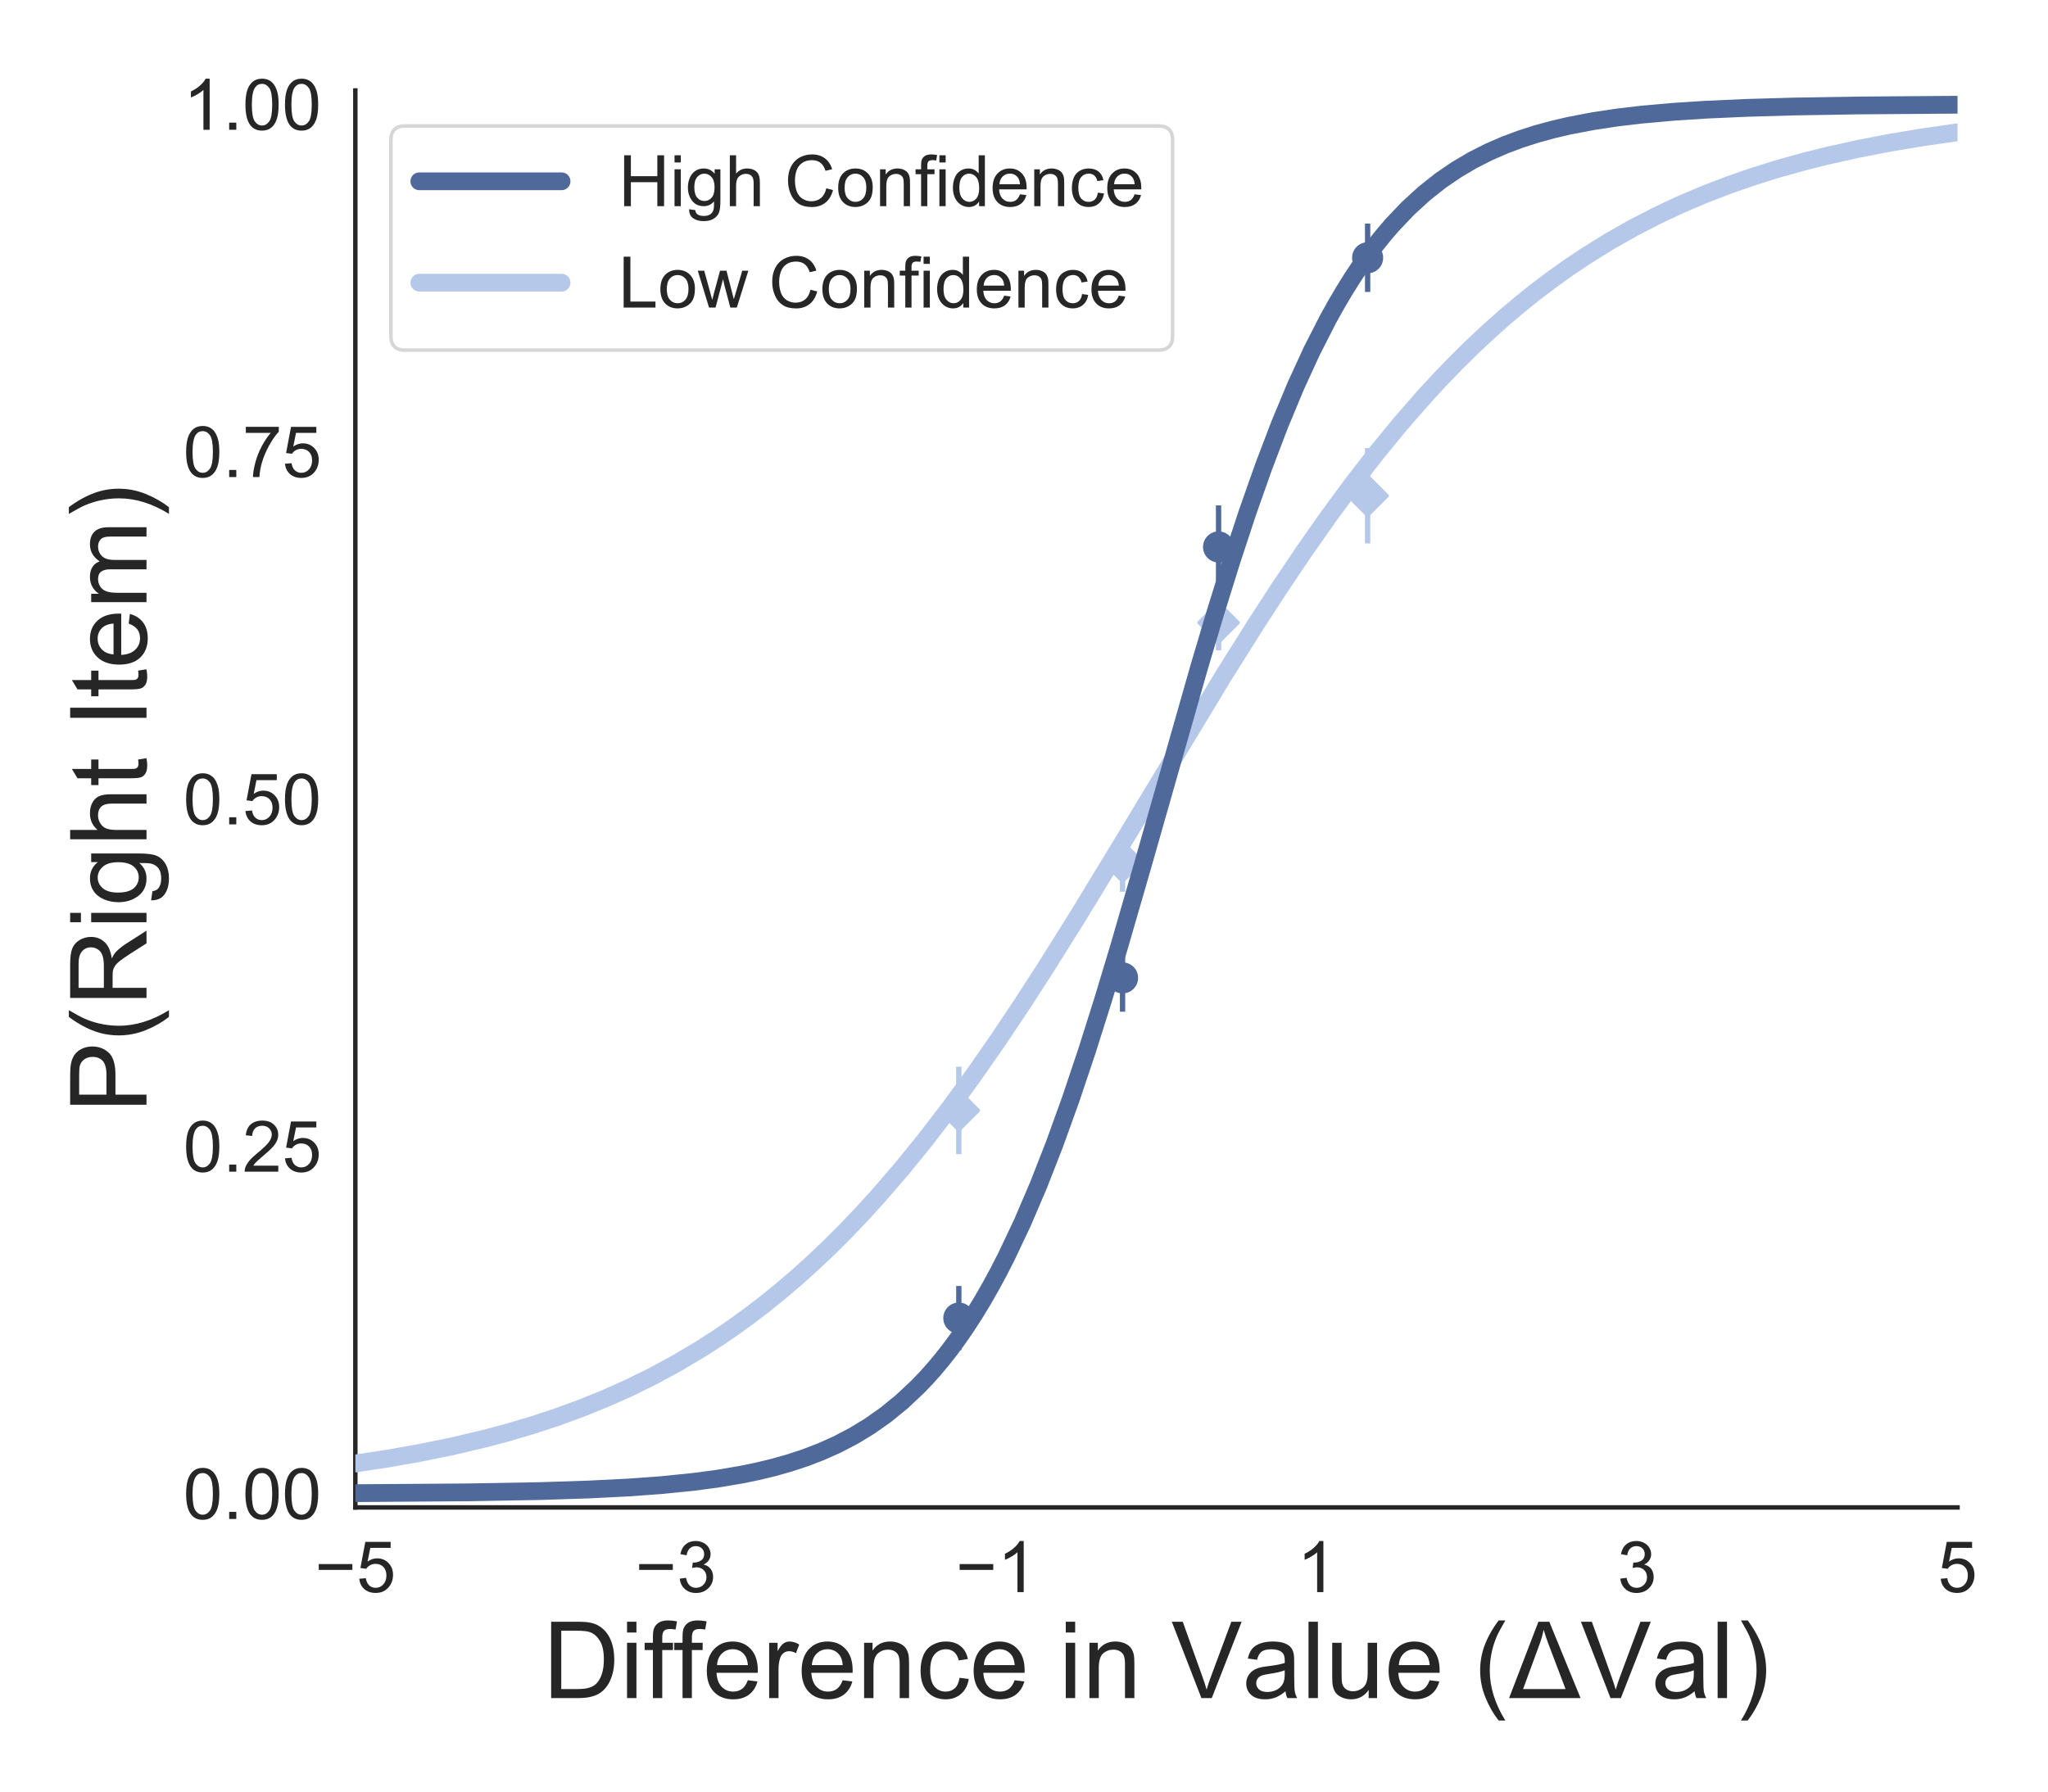 <?xml version="1.0" encoding="utf-8" standalone="no"?>
<!DOCTYPE svg PUBLIC "-//W3C//DTD SVG 1.1//EN"
  "http://www.w3.org/Graphics/SVG/1.1/DTD/svg11.dtd">
<!-- Created with matplotlib (http://matplotlib.org/) -->
<svg height="504pt" version="1.1" viewBox="0 0 576 504" width="576pt" xmlns="http://www.w3.org/2000/svg" xmlns:xlink="http://www.w3.org/1999/xlink">
 <defs>
  <style type="text/css">
*{stroke-linecap:butt;stroke-linejoin:round;}
  </style>
 </defs>
 <g id="figure_1">
  <g id="patch_1">
   <path d="M 0 504 
L 576 504 
L 576 0 
L 0 0 
z
" style="fill:#ffffff;"/>
  </g>
  <g id="axes_1">
   <g id="patch_2">
    <path d="M 99.94 424.06 
L 550.56 424.06 
L 550.56 25.44 
L 99.94 25.44 
z
" style="fill:#ffffff;"/>
   </g>
   <g id="matplotlib.axis_1">
    <g id="xtick_1">
     <g id="text_1">
      <!-- −5 -->
      <defs>
       <path d="M 52.828 31.203 
L 5.562 31.203 
L 5.562 39.406 
L 52.828 39.406 
z
" id="ArialMT-2212"/>
       <path d="M 4.156 18.75 
L 13.375 19.531 
Q 14.406 12.797 18.141 9.391 
Q 21.875 6 27.156 6 
Q 33.5 6 37.891 10.781 
Q 42.281 15.578 42.281 23.484 
Q 42.281 31 38.062 35.344 
Q 33.844 39.703 27 39.703 
Q 22.75 39.703 19.328 37.766 
Q 15.922 35.844 13.969 32.766 
L 5.719 33.844 
L 12.641 70.609 
L 48.25 70.609 
L 48.25 62.203 
L 19.672 62.203 
L 15.828 42.969 
Q 22.266 47.469 29.344 47.469 
Q 38.719 47.469 45.156 40.969 
Q 51.609 34.469 51.609 24.266 
Q 51.609 14.547 45.953 7.469 
Q 39.062 -1.219 27.156 -1.219 
Q 17.391 -1.219 11.203 4.25 
Q 5.031 9.719 4.156 18.75 
z
" id="ArialMT-35"/>
      </defs>
      <g style="fill:#262626;" transform="translate(88.538 447.876)scale(0.2 -0.2)">
       <use xlink:href="#ArialMT-2212"/>
       <use x="58.398" xlink:href="#ArialMT-35"/>
      </g>
     </g>
    </g>
    <g id="xtick_2">
     <g id="text_2">
      <!-- −3 -->
      <defs>
       <path d="M 4.203 18.891 
L 12.984 20.062 
Q 14.5 12.594 18.141 9.297 
Q 21.781 6 27 6 
Q 33.203 6 37.469 10.297 
Q 41.75 14.594 41.75 20.953 
Q 41.75 27 37.797 30.922 
Q 33.844 34.859 27.734 34.859 
Q 25.25 34.859 21.531 33.891 
L 22.516 41.609 
Q 23.391 41.5 23.922 41.5 
Q 29.547 41.5 34.031 44.422 
Q 38.531 47.359 38.531 53.469 
Q 38.531 58.297 35.25 61.469 
Q 31.984 64.656 26.812 64.656 
Q 21.688 64.656 18.266 61.422 
Q 14.844 58.203 13.875 51.766 
L 5.078 53.328 
Q 6.688 62.156 12.391 67.016 
Q 18.109 71.875 26.609 71.875 
Q 32.469 71.875 37.391 69.359 
Q 42.328 66.844 44.938 62.5 
Q 47.562 58.156 47.562 53.266 
Q 47.562 48.641 45.062 44.828 
Q 42.578 41.016 37.703 38.766 
Q 44.047 37.312 47.562 32.688 
Q 51.078 28.078 51.078 21.141 
Q 51.078 11.766 44.234 5.25 
Q 37.406 -1.266 26.953 -1.266 
Q 17.531 -1.266 11.297 4.344 
Q 5.078 9.969 4.203 18.891 
z
" id="ArialMT-33"/>
      </defs>
      <g style="fill:#262626;" transform="translate(178.662 447.876)scale(0.2 -0.2)">
       <use xlink:href="#ArialMT-2212"/>
       <use x="58.398" xlink:href="#ArialMT-33"/>
      </g>
     </g>
    </g>
    <g id="xtick_3">
     <g id="text_3">
      <!-- −1 -->
      <defs>
       <path d="M 37.25 0 
L 28.469 0 
L 28.469 56 
Q 25.297 52.984 20.141 49.953 
Q 14.984 46.922 10.891 45.406 
L 10.891 53.906 
Q 18.266 57.375 23.781 62.297 
Q 29.297 67.234 31.594 71.875 
L 37.25 71.875 
z
" id="ArialMT-31"/>
      </defs>
      <g style="fill:#262626;" transform="translate(268.786 447.876)scale(0.2 -0.2)">
       <use xlink:href="#ArialMT-2212"/>
       <use x="58.398" xlink:href="#ArialMT-31"/>
      </g>
     </g>
    </g>
    <g id="xtick_4">
     <g id="text_4">
      <!-- 1 -->
      <g style="fill:#262626;" transform="translate(364.751 447.876)scale(0.2 -0.2)">
       <use xlink:href="#ArialMT-31"/>
      </g>
     </g>
    </g>
    <g id="xtick_5">
     <g id="text_5">
      <!-- 3 -->
      <g style="fill:#262626;" transform="translate(454.875 447.876)scale(0.2 -0.2)">
       <use xlink:href="#ArialMT-33"/>
      </g>
     </g>
    </g>
    <g id="xtick_6">
     <g id="text_6">
      <!-- 5 -->
      <g style="fill:#262626;" transform="translate(544.999 447.876)scale(0.2 -0.2)">
       <use xlink:href="#ArialMT-35"/>
      </g>
     </g>
    </g>
    <g id="text_7">
     <!-- Difference in Value (ΔVal) -->
     <defs>
      <path d="M 7.719 0 
L 7.719 71.578 
L 32.375 71.578 
Q 40.719 71.578 45.125 70.562 
Q 51.266 69.141 55.609 65.438 
Q 61.281 60.641 64.078 53.188 
Q 66.891 45.75 66.891 36.188 
Q 66.891 28.031 64.984 21.734 
Q 63.094 15.438 60.109 11.297 
Q 57.125 7.172 53.578 4.797 
Q 50.047 2.438 45.047 1.219 
Q 40.047 0 33.547 0 
z
M 17.188 8.453 
L 32.469 8.453 
Q 39.547 8.453 43.578 9.766 
Q 47.609 11.078 50 13.484 
Q 53.375 16.844 55.25 22.531 
Q 57.125 28.219 57.125 36.328 
Q 57.125 47.562 53.438 53.594 
Q 49.75 59.625 44.484 61.672 
Q 40.672 63.141 32.234 63.141 
L 17.188 63.141 
z
" id="ArialMT-44"/>
      <path d="M 6.641 61.469 
L 6.641 71.578 
L 15.438 71.578 
L 15.438 61.469 
z
M 6.641 0 
L 6.641 51.859 
L 15.438 51.859 
L 15.438 0 
z
" id="ArialMT-69"/>
      <path d="M 8.688 0 
L 8.688 45.016 
L 0.922 45.016 
L 0.922 51.859 
L 8.688 51.859 
L 8.688 57.375 
Q 8.688 62.594 9.625 65.141 
Q 10.891 68.562 14.078 70.672 
Q 17.281 72.797 23.047 72.797 
Q 26.766 72.797 31.25 71.922 
L 29.938 64.266 
Q 27.203 64.75 24.75 64.75 
Q 20.75 64.75 19.094 63.031 
Q 17.438 61.328 17.438 56.641 
L 17.438 51.859 
L 27.547 51.859 
L 27.547 45.016 
L 17.438 45.016 
L 17.438 0 
z
" id="ArialMT-66"/>
      <path d="M 42.094 16.703 
L 51.172 15.578 
Q 49.031 7.625 43.219 3.219 
Q 37.406 -1.172 28.375 -1.172 
Q 17 -1.172 10.328 5.828 
Q 3.656 12.844 3.656 25.484 
Q 3.656 38.578 10.391 45.797 
Q 17.141 53.031 27.875 53.031 
Q 38.281 53.031 44.875 45.953 
Q 51.469 38.875 51.469 26.031 
Q 51.469 25.25 51.422 23.688 
L 12.75 23.688 
Q 13.234 15.141 17.578 10.594 
Q 21.922 6.062 28.422 6.062 
Q 33.25 6.062 36.672 8.594 
Q 40.094 11.141 42.094 16.703 
z
M 13.234 30.906 
L 42.188 30.906 
Q 41.609 37.453 38.875 40.719 
Q 34.672 45.797 27.984 45.797 
Q 21.922 45.797 17.797 41.75 
Q 13.672 37.703 13.234 30.906 
z
" id="ArialMT-65"/>
      <path d="M 6.5 0 
L 6.5 51.859 
L 14.406 51.859 
L 14.406 44 
Q 17.438 49.516 20 51.266 
Q 22.562 53.031 25.641 53.031 
Q 30.078 53.031 34.672 50.203 
L 31.641 42.047 
Q 28.422 43.953 25.203 43.953 
Q 22.312 43.953 20.016 42.219 
Q 17.719 40.484 16.75 37.406 
Q 15.281 32.719 15.281 27.156 
L 15.281 0 
z
" id="ArialMT-72"/>
      <path d="M 6.594 0 
L 6.594 51.859 
L 14.5 51.859 
L 14.5 44.484 
Q 20.219 53.031 31 53.031 
Q 35.688 53.031 39.625 51.344 
Q 43.562 49.656 45.516 46.922 
Q 47.469 44.188 48.25 40.438 
Q 48.734 37.984 48.734 31.891 
L 48.734 0 
L 39.938 0 
L 39.938 31.547 
Q 39.938 36.922 38.906 39.578 
Q 37.891 42.234 35.281 43.812 
Q 32.672 45.406 29.156 45.406 
Q 23.531 45.406 19.453 41.844 
Q 15.375 38.281 15.375 28.328 
L 15.375 0 
z
" id="ArialMT-6e"/>
      <path d="M 40.438 19 
L 49.078 17.875 
Q 47.656 8.938 41.812 3.875 
Q 35.984 -1.172 27.484 -1.172 
Q 16.844 -1.172 10.375 5.781 
Q 3.906 12.75 3.906 25.734 
Q 3.906 34.125 6.688 40.422 
Q 9.469 46.734 15.156 49.875 
Q 20.844 53.031 27.547 53.031 
Q 35.984 53.031 41.359 48.75 
Q 46.734 44.484 48.25 36.625 
L 39.703 35.297 
Q 38.484 40.531 35.375 43.156 
Q 32.281 45.797 27.875 45.797 
Q 21.234 45.797 17.078 41.031 
Q 12.938 36.281 12.938 25.984 
Q 12.938 15.531 16.938 10.797 
Q 20.953 6.062 27.391 6.062 
Q 32.562 6.062 36.031 9.234 
Q 39.5 12.406 40.438 19 
z
" id="ArialMT-63"/>
      <path id="ArialMT-20"/>
      <path d="M 28.172 0 
L 0.438 71.578 
L 10.688 71.578 
L 29.297 19.578 
Q 31.547 13.328 33.062 7.859 
Q 34.719 13.719 36.922 19.578 
L 56.25 71.578 
L 65.922 71.578 
L 37.891 0 
z
" id="ArialMT-56"/>
      <path d="M 40.438 6.391 
Q 35.547 2.25 31.031 0.531 
Q 26.516 -1.172 21.344 -1.172 
Q 12.797 -1.172 8.203 3 
Q 3.609 7.172 3.609 13.672 
Q 3.609 17.484 5.344 20.625 
Q 7.078 23.781 9.891 25.688 
Q 12.703 27.594 16.219 28.562 
Q 18.797 29.25 24.031 29.891 
Q 34.672 31.156 39.703 32.906 
Q 39.75 34.719 39.75 35.203 
Q 39.75 40.578 37.25 42.781 
Q 33.891 45.75 27.25 45.75 
Q 21.047 45.75 18.094 43.578 
Q 15.141 41.406 13.719 35.891 
L 5.125 37.062 
Q 6.297 42.578 8.984 45.969 
Q 11.672 49.359 16.75 51.188 
Q 21.828 53.031 28.516 53.031 
Q 35.156 53.031 39.297 51.469 
Q 43.453 49.906 45.406 47.531 
Q 47.359 45.172 48.141 41.547 
Q 48.578 39.312 48.578 33.453 
L 48.578 21.734 
Q 48.578 9.469 49.141 6.219 
Q 49.703 2.984 51.375 0 
L 42.188 0 
Q 40.828 2.734 40.438 6.391 
z
M 39.703 26.031 
Q 34.906 24.078 25.344 22.703 
Q 19.922 21.922 17.672 20.938 
Q 15.438 19.969 14.203 18.094 
Q 12.984 16.219 12.984 13.922 
Q 12.984 10.406 15.641 8.062 
Q 18.312 5.719 23.438 5.719 
Q 28.516 5.719 32.469 7.938 
Q 36.422 10.156 38.281 14.016 
Q 39.703 17 39.703 22.797 
z
" id="ArialMT-61"/>
      <path d="M 6.391 0 
L 6.391 71.578 
L 15.188 71.578 
L 15.188 0 
z
" id="ArialMT-6c"/>
      <path d="M 40.578 0 
L 40.578 7.625 
Q 34.516 -1.172 24.125 -1.172 
Q 19.531 -1.172 15.547 0.578 
Q 11.578 2.344 9.641 5 
Q 7.719 7.672 6.938 11.531 
Q 6.391 14.109 6.391 19.734 
L 6.391 51.859 
L 15.188 51.859 
L 15.188 23.094 
Q 15.188 16.219 15.719 13.812 
Q 16.547 10.359 19.234 8.375 
Q 21.922 6.391 25.875 6.391 
Q 29.828 6.391 33.297 8.422 
Q 36.766 10.453 38.203 13.938 
Q 39.656 17.438 39.656 24.078 
L 39.656 51.859 
L 48.438 51.859 
L 48.438 0 
z
" id="ArialMT-75"/>
      <path d="M 23.391 -21.047 
Q 16.109 -11.859 11.078 0.438 
Q 6.062 12.75 6.062 25.922 
Q 6.062 37.547 9.812 48.188 
Q 14.203 60.547 23.391 72.797 
L 29.688 72.797 
Q 23.781 62.641 21.875 58.297 
Q 18.891 51.562 17.188 44.234 
Q 15.094 35.109 15.094 25.875 
Q 15.094 2.391 29.688 -21.047 
z
" id="ArialMT-28"/>
      <path d="M -0.094 0 
L 27.391 71.578 
L 37.594 71.578 
L 66.891 0 
z
M 13.031 8.453 
L 52.828 8.453 
L 37.359 49.219 
Q 33.891 58.406 32.281 64.062 
Q 30.953 57.422 28.422 50.391 
z
" id="ArialMT-394"/>
      <path d="M 12.359 -21.047 
L 6.062 -21.047 
Q 20.656 2.391 20.656 25.875 
Q 20.656 35.062 18.562 44.094 
Q 16.891 51.422 13.922 58.156 
Q 12.016 62.547 6.062 72.797 
L 12.359 72.797 
Q 21.531 60.547 25.922 48.188 
Q 29.688 37.547 29.688 25.922 
Q 29.688 12.75 24.625 0.438 
Q 19.578 -11.859 12.359 -21.047 
z
" id="ArialMT-29"/>
     </defs>
     <g style="fill:#262626;" transform="translate(152.698 477.69)scale(0.3 -0.3)">
      <use xlink:href="#ArialMT-44"/>
      <use x="72.217" xlink:href="#ArialMT-69"/>
      <use x="94.434" xlink:href="#ArialMT-66"/>
      <use x="122.201" xlink:href="#ArialMT-66"/>
      <use x="149.984" xlink:href="#ArialMT-65"/>
      <use x="205.6" xlink:href="#ArialMT-72"/>
      <use x="238.9" xlink:href="#ArialMT-65"/>
      <use x="294.516" xlink:href="#ArialMT-6e"/>
      <use x="350.131" xlink:href="#ArialMT-63"/>
      <use x="400.131" xlink:href="#ArialMT-65"/>
      <use x="455.746" xlink:href="#ArialMT-20"/>
      <use x="483.529" xlink:href="#ArialMT-69"/>
      <use x="505.746" xlink:href="#ArialMT-6e"/>
      <use x="561.361" xlink:href="#ArialMT-20"/>
      <use x="589.145" xlink:href="#ArialMT-56"/>
      <use x="655.734" xlink:href="#ArialMT-61"/>
      <use x="711.35" xlink:href="#ArialMT-6c"/>
      <use x="733.566" xlink:href="#ArialMT-75"/>
      <use x="789.182" xlink:href="#ArialMT-65"/>
      <use x="844.797" xlink:href="#ArialMT-20"/>
      <use x="872.58" xlink:href="#ArialMT-28"/>
      <use x="905.881" xlink:href="#ArialMT-394"/>
      <use x="972.678" xlink:href="#ArialMT-56"/>
      <use x="1039.268" xlink:href="#ArialMT-61"/>
      <use x="1094.883" xlink:href="#ArialMT-6c"/>
      <use x="1117.1" xlink:href="#ArialMT-29"/>
     </g>
    </g>
   </g>
   <g id="matplotlib.axis_2">
    <g id="ytick_1">
     <g id="text_8">
      <!-- 0.00 -->
      <defs>
       <path d="M 4.156 35.297 
Q 4.156 48 6.766 55.734 
Q 9.375 63.484 14.516 67.672 
Q 19.672 71.875 27.484 71.875 
Q 33.25 71.875 37.594 69.547 
Q 41.938 67.234 44.766 62.859 
Q 47.609 58.5 49.219 52.219 
Q 50.828 45.953 50.828 35.297 
Q 50.828 22.703 48.234 14.969 
Q 45.656 7.234 40.5 3 
Q 35.359 -1.219 27.484 -1.219 
Q 17.141 -1.219 11.234 6.203 
Q 4.156 15.141 4.156 35.297 
z
M 13.188 35.297 
Q 13.188 17.672 17.312 11.828 
Q 21.438 6 27.484 6 
Q 33.547 6 37.672 11.859 
Q 41.797 17.719 41.797 35.297 
Q 41.797 52.984 37.672 58.781 
Q 33.547 64.594 27.391 64.594 
Q 21.344 64.594 17.719 59.469 
Q 13.188 52.938 13.188 35.297 
z
" id="ArialMT-30"/>
       <path d="M 9.078 0 
L 9.078 10.016 
L 19.094 10.016 
L 19.094 0 
z
" id="ArialMT-2e"/>
      </defs>
      <g style="fill:#262626;" transform="translate(51.518 427.31)scale(0.2 -0.2)">
       <use xlink:href="#ArialMT-30"/>
       <use x="55.615" xlink:href="#ArialMT-2e"/>
       <use x="83.398" xlink:href="#ArialMT-30"/>
       <use x="139.014" xlink:href="#ArialMT-30"/>
      </g>
     </g>
    </g>
    <g id="ytick_2">
     <g id="text_9">
      <!-- 0.25 -->
      <defs>
       <path d="M 50.344 8.453 
L 50.344 0 
L 3.031 0 
Q 2.938 3.172 4.047 6.109 
Q 5.859 10.938 9.828 15.625 
Q 13.812 20.312 21.344 26.469 
Q 33.016 36.031 37.109 41.625 
Q 41.219 47.219 41.219 52.203 
Q 41.219 57.422 37.469 61 
Q 33.734 64.594 27.734 64.594 
Q 21.391 64.594 17.578 60.781 
Q 13.766 56.984 13.719 50.25 
L 4.688 51.172 
Q 5.609 61.281 11.656 66.578 
Q 17.719 71.875 27.938 71.875 
Q 38.234 71.875 44.234 66.156 
Q 50.25 60.453 50.25 52 
Q 50.25 47.703 48.484 43.547 
Q 46.734 39.406 42.656 34.812 
Q 38.578 30.219 29.109 22.219 
Q 21.188 15.578 18.938 13.203 
Q 16.703 10.844 15.234 8.453 
z
" id="ArialMT-32"/>
      </defs>
      <g style="fill:#262626;" transform="translate(51.518 329.609)scale(0.2 -0.2)">
       <use xlink:href="#ArialMT-30"/>
       <use x="55.615" xlink:href="#ArialMT-2e"/>
       <use x="83.398" xlink:href="#ArialMT-32"/>
       <use x="139.014" xlink:href="#ArialMT-35"/>
      </g>
     </g>
    </g>
    <g id="ytick_3">
     <g id="text_10">
      <!-- 0.50 -->
      <g style="fill:#262626;" transform="translate(51.518 231.908)scale(0.2 -0.2)">
       <use xlink:href="#ArialMT-30"/>
       <use x="55.615" xlink:href="#ArialMT-2e"/>
       <use x="83.398" xlink:href="#ArialMT-35"/>
       <use x="139.014" xlink:href="#ArialMT-30"/>
      </g>
     </g>
    </g>
    <g id="ytick_4">
     <g id="text_11">
      <!-- 0.75 -->
      <defs>
       <path d="M 4.734 62.203 
L 4.734 70.656 
L 51.078 70.656 
L 51.078 63.812 
Q 44.234 56.547 37.516 44.484 
Q 30.812 32.422 27.156 19.672 
Q 24.516 10.688 23.781 0 
L 14.75 0 
Q 14.891 8.453 18.062 20.406 
Q 21.234 32.375 27.172 43.484 
Q 33.109 54.594 39.797 62.203 
z
" id="ArialMT-37"/>
      </defs>
      <g style="fill:#262626;" transform="translate(51.518 134.207)scale(0.2 -0.2)">
       <use xlink:href="#ArialMT-30"/>
       <use x="55.615" xlink:href="#ArialMT-2e"/>
       <use x="83.398" xlink:href="#ArialMT-37"/>
       <use x="139.014" xlink:href="#ArialMT-35"/>
      </g>
     </g>
    </g>
    <g id="ytick_5">
     <g id="text_12">
      <!-- 1.00 -->
      <g style="fill:#262626;" transform="translate(51.518 36.506)scale(0.2 -0.2)">
       <use xlink:href="#ArialMT-31"/>
       <use x="55.615" xlink:href="#ArialMT-2e"/>
       <use x="83.398" xlink:href="#ArialMT-30"/>
       <use x="139.014" xlink:href="#ArialMT-30"/>
      </g>
     </g>
    </g>
    <g id="text_13">
     <!-- P(Right Item) -->
     <defs>
      <path d="M 7.719 0 
L 7.719 71.578 
L 34.719 71.578 
Q 41.844 71.578 45.609 70.906 
Q 50.875 70.016 54.438 67.547 
Q 58.016 65.094 60.188 60.641 
Q 62.359 56.203 62.359 50.875 
Q 62.359 41.75 56.547 35.422 
Q 50.734 29.109 35.547 29.109 
L 17.188 29.109 
L 17.188 0 
z
M 17.188 37.547 
L 35.688 37.547 
Q 44.875 37.547 48.734 40.969 
Q 52.594 44.391 52.594 50.594 
Q 52.594 55.078 50.312 58.266 
Q 48.047 61.469 44.344 62.5 
Q 41.938 63.141 35.5 63.141 
L 17.188 63.141 
z
" id="ArialMT-50"/>
      <path d="M 7.859 0 
L 7.859 71.578 
L 39.594 71.578 
Q 49.172 71.578 54.141 69.641 
Q 59.125 67.719 62.109 62.828 
Q 65.094 57.953 65.094 52.047 
Q 65.094 44.438 60.156 39.203 
Q 55.219 33.984 44.922 32.562 
Q 48.688 30.766 50.641 29 
Q 54.781 25.203 58.5 19.484 
L 70.953 0 
L 59.031 0 
L 49.562 14.891 
Q 45.406 21.344 42.719 24.75 
Q 40.047 28.172 37.922 29.531 
Q 35.797 30.906 33.594 31.453 
Q 31.984 31.781 28.328 31.781 
L 17.328 31.781 
L 17.328 0 
z
M 17.328 39.984 
L 37.703 39.984 
Q 44.188 39.984 47.844 41.328 
Q 51.516 42.672 53.422 45.625 
Q 55.328 48.578 55.328 52.047 
Q 55.328 57.125 51.641 60.391 
Q 47.953 63.672 39.984 63.672 
L 17.328 63.672 
z
" id="ArialMT-52"/>
      <path d="M 4.984 -4.297 
L 13.531 -5.562 
Q 14.062 -9.516 16.5 -11.328 
Q 19.781 -13.766 25.438 -13.766 
Q 31.547 -13.766 34.859 -11.328 
Q 38.188 -8.891 39.359 -4.5 
Q 40.047 -1.812 39.984 6.781 
Q 34.234 0 25.641 0 
Q 14.938 0 9.078 7.719 
Q 3.219 15.438 3.219 26.219 
Q 3.219 33.641 5.906 39.906 
Q 8.594 46.188 13.688 49.609 
Q 18.797 53.031 25.688 53.031 
Q 34.859 53.031 40.828 45.609 
L 40.828 51.859 
L 48.922 51.859 
L 48.922 7.031 
Q 48.922 -5.078 46.453 -10.125 
Q 44 -15.188 38.641 -18.109 
Q 33.297 -21.047 25.484 -21.047 
Q 16.219 -21.047 10.5 -16.875 
Q 4.781 -12.703 4.984 -4.297 
z
M 12.25 26.859 
Q 12.25 16.656 16.297 11.969 
Q 20.359 7.281 26.469 7.281 
Q 32.516 7.281 36.609 11.938 
Q 40.719 16.609 40.719 26.562 
Q 40.719 36.078 36.5 40.906 
Q 32.281 45.75 26.312 45.75 
Q 20.453 45.75 16.344 40.984 
Q 12.25 36.234 12.25 26.859 
z
" id="ArialMT-67"/>
      <path d="M 6.594 0 
L 6.594 71.578 
L 15.375 71.578 
L 15.375 45.906 
Q 21.531 53.031 30.906 53.031 
Q 36.672 53.031 40.922 50.75 
Q 45.172 48.484 47 44.484 
Q 48.828 40.484 48.828 32.859 
L 48.828 0 
L 40.047 0 
L 40.047 32.859 
Q 40.047 39.453 37.188 42.453 
Q 34.328 45.453 29.109 45.453 
Q 25.203 45.453 21.75 43.422 
Q 18.312 41.406 16.844 37.938 
Q 15.375 34.469 15.375 28.375 
L 15.375 0 
z
" id="ArialMT-68"/>
      <path d="M 25.781 7.859 
L 27.047 0.094 
Q 23.344 -0.688 20.406 -0.688 
Q 15.625 -0.688 12.984 0.828 
Q 10.359 2.344 9.281 4.812 
Q 8.203 7.281 8.203 15.188 
L 8.203 45.016 
L 1.766 45.016 
L 1.766 51.859 
L 8.203 51.859 
L 8.203 64.703 
L 16.938 69.969 
L 16.938 51.859 
L 25.781 51.859 
L 25.781 45.016 
L 16.938 45.016 
L 16.938 14.703 
Q 16.938 10.938 17.406 9.859 
Q 17.875 8.797 18.922 8.156 
Q 19.969 7.516 21.922 7.516 
Q 23.391 7.516 25.781 7.859 
z
" id="ArialMT-74"/>
      <path d="M 9.328 0 
L 9.328 71.578 
L 18.797 71.578 
L 18.797 0 
z
" id="ArialMT-49"/>
      <path d="M 6.594 0 
L 6.594 51.859 
L 14.453 51.859 
L 14.453 44.578 
Q 16.891 48.391 20.938 50.703 
Q 25 53.031 30.172 53.031 
Q 35.938 53.031 39.625 50.641 
Q 43.312 48.25 44.828 43.953 
Q 50.984 53.031 60.844 53.031 
Q 68.562 53.031 72.703 48.75 
Q 76.859 44.484 76.859 35.594 
L 76.859 0 
L 68.109 0 
L 68.109 32.672 
Q 68.109 37.938 67.25 40.25 
Q 66.406 42.578 64.156 43.984 
Q 61.922 45.406 58.891 45.406 
Q 53.422 45.406 49.797 41.766 
Q 46.188 38.141 46.188 30.125 
L 46.188 0 
L 37.406 0 
L 37.406 33.688 
Q 37.406 39.547 35.25 42.469 
Q 33.109 45.406 28.219 45.406 
Q 24.516 45.406 21.359 43.453 
Q 18.219 41.5 16.797 37.734 
Q 15.375 33.984 15.375 26.906 
L 15.375 0 
z
" id="ArialMT-6d"/>
     </defs>
     <g style="fill:#262626;" transform="translate(41.204 313.098)rotate(-90)scale(0.3 -0.3)">
      <use xlink:href="#ArialMT-50"/>
      <use x="66.699" xlink:href="#ArialMT-28"/>
      <use x="100" xlink:href="#ArialMT-52"/>
      <use x="172.217" xlink:href="#ArialMT-69"/>
      <use x="194.434" xlink:href="#ArialMT-67"/>
      <use x="250.049" xlink:href="#ArialMT-68"/>
      <use x="305.664" xlink:href="#ArialMT-74"/>
      <use x="333.447" xlink:href="#ArialMT-20"/>
      <use x="361.23" xlink:href="#ArialMT-49"/>
      <use x="389.014" xlink:href="#ArialMT-74"/>
      <use x="416.797" xlink:href="#ArialMT-65"/>
      <use x="472.412" xlink:href="#ArialMT-6d"/>
      <use x="555.713" xlink:href="#ArialMT-29"/>
     </g>
    </g>
   </g>
   <g id="PathCollection_1">
    <defs>
     <path d="M -0 5.477 
L 5.477 0 
L 0 -5.477 
L -5.477 -0 
z
" id="mfdf3110ad8" style="stroke:#b5c8e9;"/>
    </defs>
    <g clip-path="url(#p9ad08d71e6)">
     <use style="fill:#b5c8e9;stroke:#b5c8e9;" x="269.668" xlink:href="#mfdf3110ad8" y="312.376"/>
     <use style="fill:#b5c8e9;stroke:#b5c8e9;" x="315.717" xlink:href="#mfdf3110ad8" y="242.399"/>
     <use style="fill:#b5c8e9;stroke:#b5c8e9;" x="342.721" xlink:href="#mfdf3110ad8" y="175.158"/>
     <use style="fill:#b5c8e9;stroke:#b5c8e9;" x="384.645" xlink:href="#mfdf3110ad8" y="139.464"/>
    </g>
   </g>
   <g id="PathCollection_2">
    <defs>
     <path d="M 0 3.873 
C 1.027 3.873 2.012 3.465 2.739 2.739 
C 3.465 2.012 3.873 1.027 3.873 0 
C 3.873 -1.027 3.465 -2.012 2.739 -2.739 
C 2.012 -3.465 1.027 -3.873 0 -3.873 
C -1.027 -3.873 -2.012 -3.465 -2.739 -2.739 
C -3.465 -2.012 -3.873 -1.027 -3.873 0 
C -3.873 1.027 -3.465 2.012 -2.739 2.739 
C -2.012 3.465 -1.027 3.873 0 3.873 
z
" id="meb25c024d8" style="stroke:#4f6a9a;"/>
    </defs>
    <g clip-path="url(#p9ad08d71e6)">
     <use style="fill:#4f6a9a;stroke:#4f6a9a;" x="269.668" xlink:href="#meb25c024d8" y="370.794"/>
     <use style="fill:#4f6a9a;stroke:#4f6a9a;" x="315.717" xlink:href="#meb25c024d8" y="275.094"/>
     <use style="fill:#4f6a9a;stroke:#4f6a9a;" x="342.721" xlink:href="#meb25c024d8" y="153.863"/>
     <use style="fill:#4f6a9a;stroke:#4f6a9a;" x="384.645" xlink:href="#meb25c024d8" y="72.514"/>
    </g>
   </g>
   <g id="patch_3">
    <path d="M 99.94 424.06 
L 99.94 25.44 
" style="fill:none;stroke:#262626;stroke-linecap:square;stroke-linejoin:miter;stroke-width:1.25;"/>
   </g>
   <g id="patch_4">
    <path d="M 99.94 424.06 
L 550.56 424.06 
" style="fill:none;stroke:#262626;stroke-linecap:square;stroke-linejoin:miter;stroke-width:1.25;"/>
   </g>
   <g id="LineCollection_1">
    <path clip-path="url(#p9ad08d71e6)" d="M 269.668 324.674 
L 269.668 300.079 
" style="fill:none;stroke:#b5c8e9;stroke-width:1.5;"/>
    <path clip-path="url(#p9ad08d71e6)" d="M 315.717 250.875 
L 315.717 233.924 
" style="fill:none;stroke:#b5c8e9;stroke-width:1.5;"/>
    <path clip-path="url(#p9ad08d71e6)" d="M 342.721 182.952 
L 342.721 167.363 
" style="fill:none;stroke:#b5c8e9;stroke-width:1.5;"/>
    <path clip-path="url(#p9ad08d71e6)" d="M 384.645 152.88 
L 384.645 126.048 
" style="fill:none;stroke:#b5c8e9;stroke-width:1.5;"/>
   </g>
   <g id="line2d_1">
    <defs>
     <path d="M 0 3 
C 0.796 3 1.559 2.684 2.121 2.121 
C 2.684 1.559 3 0.796 3 0 
C 3 -0.796 2.684 -1.559 2.121 -2.121 
C 1.559 -2.684 0.796 -3 0 -3 
C -0.796 -3 -1.559 -2.684 -2.121 -2.121 
C -2.684 -1.559 -3 -0.796 -3 0 
C -3 0.796 -2.684 1.559 -2.121 2.121 
C -1.559 2.684 -0.796 3 0 3 
z
" id="mbf947fc55f" style="stroke:#b5c8e9;"/>
    </defs>
    <g clip-path="url(#p9ad08d71e6)">
     <use style="fill:#b5c8e9;stroke:#b5c8e9;" x="269.668" xlink:href="#mbf947fc55f" y="312.376"/>
     <use style="fill:#b5c8e9;stroke:#b5c8e9;" x="315.717" xlink:href="#mbf947fc55f" y="242.399"/>
     <use style="fill:#b5c8e9;stroke:#b5c8e9;" x="342.721" xlink:href="#mbf947fc55f" y="175.158"/>
     <use style="fill:#b5c8e9;stroke:#b5c8e9;" x="384.645" xlink:href="#mbf947fc55f" y="139.464"/>
    </g>
   </g>
   <g id="LineCollection_2">
    <path clip-path="url(#p9ad08d71e6)" d="M 269.668 379.825 
L 269.668 361.764 
" style="fill:none;stroke:#4f6a9a;stroke-width:1.5;"/>
    <path clip-path="url(#p9ad08d71e6)" d="M 315.717 284.6 
L 315.717 265.588 
" style="fill:none;stroke:#4f6a9a;stroke-width:1.5;"/>
    <path clip-path="url(#p9ad08d71e6)" d="M 342.721 165.555 
L 342.721 142.171 
" style="fill:none;stroke:#4f6a9a;stroke-width:1.5;"/>
    <path clip-path="url(#p9ad08d71e6)" d="M 384.645 82.125 
L 384.645 62.902 
" style="fill:none;stroke:#4f6a9a;stroke-width:1.5;"/>
   </g>
   <g id="line2d_2">
    <defs>
     <path d="M 0 3 
C 0.796 3 1.559 2.684 2.121 2.121 
C 2.684 1.559 3 0.796 3 0 
C 3 -0.796 2.684 -1.559 2.121 -2.121 
C 1.559 -2.684 0.796 -3 0 -3 
C -0.796 -3 -1.559 -2.684 -2.121 -2.121 
C -2.684 -1.559 -3 -0.796 -3 0 
C -3 0.796 -2.684 1.559 -2.121 2.121 
C -1.559 2.684 -0.796 3 0 3 
z
" id="m8470766a99" style="stroke:#4f6a9a;"/>
    </defs>
    <g clip-path="url(#p9ad08d71e6)">
     <use style="fill:#4f6a9a;stroke:#4f6a9a;" x="269.668" xlink:href="#m8470766a99" y="370.794"/>
     <use style="fill:#4f6a9a;stroke:#4f6a9a;" x="315.717" xlink:href="#m8470766a99" y="275.094"/>
     <use style="fill:#4f6a9a;stroke:#4f6a9a;" x="342.721" xlink:href="#m8470766a99" y="153.863"/>
     <use style="fill:#4f6a9a;stroke:#4f6a9a;" x="384.645" xlink:href="#m8470766a99" y="72.514"/>
    </g>
   </g>
   <g id="line2d_3">
    <path clip-path="url(#p9ad08d71e6)" d="M 99.94 411.701 
L 108.983 410.325 
L 118.025 408.731 
L 127.068 406.889 
L 136.11 404.761 
L 142.892 402.954 
L 149.674 400.946 
L 156.456 398.716 
L 163.238 396.245 
L 170.02 393.509 
L 176.802 390.485 
L 183.584 387.149 
L 190.365 383.477 
L 197.147 379.442 
L 201.669 376.538 
L 206.19 373.455 
L 210.711 370.185 
L 215.232 366.722 
L 219.754 363.059 
L 224.275 359.191 
L 228.796 355.111 
L 233.317 350.816 
L 237.839 346.301 
L 242.36 341.565 
L 246.881 336.604 
L 253.663 328.744 
L 260.445 320.383 
L 267.227 311.536 
L 274.009 302.222 
L 280.791 292.471 
L 287.573 282.321 
L 294.355 271.818 
L 303.397 257.364 
L 314.7 238.786 
L 344.089 190.138 
L 353.131 175.747 
L 359.913 165.305 
L 366.695 155.224 
L 373.477 145.55 
L 380.259 136.319 
L 387.041 127.559 
L 393.823 119.289 
L 400.605 111.52 
L 405.126 106.621 
L 409.647 101.945 
L 414.168 97.49 
L 418.69 93.254 
L 423.211 89.233 
L 427.732 85.421 
L 432.253 81.813 
L 436.775 78.403 
L 441.296 75.185 
L 445.817 72.152 
L 452.599 67.932 
L 459.381 64.087 
L 466.163 60.591 
L 472.945 57.419 
L 479.727 54.547 
L 486.509 51.95 
L 493.291 49.606 
L 500.072 47.493 
L 506.854 45.591 
L 513.636 43.88 
L 522.679 41.867 
L 531.721 40.125 
L 540.764 38.619 
L 549.806 37.32 
L 561.11 35.944 
L 572.413 34.802 
L 577 34.396 
L 577 34.396 
" style="fill:none;stroke:#b5c8e9;stroke-linecap:round;stroke-width:5;"/>
   </g>
   <g id="legend_1">
    <g id="patch_5">
     <path d="M 113.94 98.499 
L 325.803 98.499 
Q 329.803 98.499 329.803 94.499 
L 329.803 39.44 
Q 329.803 35.44 325.803 35.44 
L 113.94 35.44 
Q 109.94 35.44 109.94 39.44 
L 109.94 94.499 
Q 109.94 98.499 113.94 98.499 
z
" style="fill:#ffffff;opacity:0.8;stroke:#cccccc;stroke-linejoin:miter;"/>
    </g>
    <g id="line2d_4">
     <path d="M 117.94 50.999 
L 157.94 50.999 
" style="fill:none;stroke:#4f6a9a;stroke-linecap:round;stroke-width:5;"/>
    </g>
    <g id="line2d_5"/>
    <g id="text_14">
     <!-- High Confidence -->
     <defs>
      <path d="M 8.016 0 
L 8.016 71.578 
L 17.484 71.578 
L 17.484 42.188 
L 54.688 42.188 
L 54.688 71.578 
L 64.156 71.578 
L 64.156 0 
L 54.688 0 
L 54.688 33.734 
L 17.484 33.734 
L 17.484 0 
z
" id="ArialMT-48"/>
      <path d="M 58.797 25.094 
L 68.266 22.703 
Q 65.281 11.031 57.547 4.906 
Q 49.812 -1.219 38.625 -1.219 
Q 27.047 -1.219 19.797 3.484 
Q 12.547 8.203 8.766 17.141 
Q 4.984 26.078 4.984 36.328 
Q 4.984 47.516 9.25 55.828 
Q 13.531 64.156 21.406 68.469 
Q 29.297 72.797 38.766 72.797 
Q 49.516 72.797 56.828 67.328 
Q 64.156 61.859 67.047 51.953 
L 57.719 49.75 
Q 55.219 57.562 50.484 61.125 
Q 45.75 64.703 38.578 64.703 
Q 30.328 64.703 24.781 60.734 
Q 19.234 56.781 16.984 50.109 
Q 14.75 43.453 14.75 36.375 
Q 14.75 27.25 17.406 20.438 
Q 20.062 13.625 25.672 10.25 
Q 31.297 6.891 37.844 6.891 
Q 45.797 6.891 51.312 11.469 
Q 56.844 16.062 58.797 25.094 
z
" id="ArialMT-43"/>
      <path d="M 3.328 25.922 
Q 3.328 40.328 11.328 47.266 
Q 18.016 53.031 27.641 53.031 
Q 38.328 53.031 45.109 46.016 
Q 51.906 39.016 51.906 26.656 
Q 51.906 16.656 48.906 10.906 
Q 45.906 5.172 40.156 2 
Q 34.422 -1.172 27.641 -1.172 
Q 16.75 -1.172 10.031 5.812 
Q 3.328 12.797 3.328 25.922 
z
M 12.359 25.922 
Q 12.359 15.969 16.703 11.016 
Q 21.047 6.062 27.641 6.062 
Q 34.188 6.062 38.531 11.031 
Q 42.875 16.016 42.875 26.219 
Q 42.875 35.844 38.5 40.797 
Q 34.125 45.75 27.641 45.75 
Q 21.047 45.75 16.703 40.812 
Q 12.359 35.891 12.359 25.922 
z
" id="ArialMT-6f"/>
      <path d="M 40.234 0 
L 40.234 6.547 
Q 35.297 -1.172 25.734 -1.172 
Q 19.531 -1.172 14.328 2.25 
Q 9.125 5.672 6.266 11.797 
Q 3.422 17.922 3.422 25.875 
Q 3.422 33.641 6 39.969 
Q 8.594 46.297 13.766 49.656 
Q 18.953 53.031 25.344 53.031 
Q 30.031 53.031 33.688 51.047 
Q 37.359 49.078 39.656 45.906 
L 39.656 71.578 
L 48.391 71.578 
L 48.391 0 
z
M 12.453 25.875 
Q 12.453 15.922 16.641 10.984 
Q 20.844 6.062 26.562 6.062 
Q 32.328 6.062 36.344 10.766 
Q 40.375 15.484 40.375 25.141 
Q 40.375 35.797 36.266 40.766 
Q 32.172 45.75 26.172 45.75 
Q 20.312 45.75 16.375 40.969 
Q 12.453 36.188 12.453 25.875 
z
" id="ArialMT-64"/>
     </defs>
     <g style="fill:#262626;" transform="translate(173.94 57.999)scale(0.2 -0.2)">
      <use xlink:href="#ArialMT-48"/>
      <use x="72.217" xlink:href="#ArialMT-69"/>
      <use x="94.434" xlink:href="#ArialMT-67"/>
      <use x="150.049" xlink:href="#ArialMT-68"/>
      <use x="205.664" xlink:href="#ArialMT-20"/>
      <use x="233.447" xlink:href="#ArialMT-43"/>
      <use x="305.664" xlink:href="#ArialMT-6f"/>
      <use x="361.279" xlink:href="#ArialMT-6e"/>
      <use x="416.895" xlink:href="#ArialMT-66"/>
      <use x="444.678" xlink:href="#ArialMT-69"/>
      <use x="466.895" xlink:href="#ArialMT-64"/>
      <use x="522.51" xlink:href="#ArialMT-65"/>
      <use x="578.125" xlink:href="#ArialMT-6e"/>
      <use x="633.74" xlink:href="#ArialMT-63"/>
      <use x="683.74" xlink:href="#ArialMT-65"/>
     </g>
    </g>
    <g id="line2d_6">
     <path d="M 117.94 79.524 
L 157.94 79.524 
" style="fill:none;stroke:#b5c8e9;stroke-linecap:round;stroke-width:5;"/>
    </g>
    <g id="line2d_7"/>
    <g id="text_15">
     <!-- Low Confidence -->
     <defs>
      <path d="M 7.328 0 
L 7.328 71.578 
L 16.797 71.578 
L 16.797 8.453 
L 52.047 8.453 
L 52.047 0 
z
" id="ArialMT-4c"/>
      <path d="M 16.156 0 
L 0.297 51.859 
L 9.375 51.859 
L 17.625 21.922 
L 20.703 10.797 
Q 20.906 11.625 23.391 21.484 
L 31.641 51.859 
L 40.672 51.859 
L 48.438 21.781 
L 51.031 11.859 
L 54 21.875 
L 62.891 51.859 
L 71.438 51.859 
L 55.219 0 
L 46.094 0 
L 37.844 31.062 
L 35.844 39.891 
L 25.344 0 
z
" id="ArialMT-77"/>
     </defs>
     <g style="fill:#262626;" transform="translate(173.94 86.524)scale(0.2 -0.2)">
      <use xlink:href="#ArialMT-4c"/>
      <use x="55.615" xlink:href="#ArialMT-6f"/>
      <use x="111.23" xlink:href="#ArialMT-77"/>
      <use x="183.447" xlink:href="#ArialMT-20"/>
      <use x="211.23" xlink:href="#ArialMT-43"/>
      <use x="283.447" xlink:href="#ArialMT-6f"/>
      <use x="339.062" xlink:href="#ArialMT-6e"/>
      <use x="394.678" xlink:href="#ArialMT-66"/>
      <use x="422.461" xlink:href="#ArialMT-69"/>
      <use x="444.678" xlink:href="#ArialMT-64"/>
      <use x="500.293" xlink:href="#ArialMT-65"/>
      <use x="555.908" xlink:href="#ArialMT-6e"/>
      <use x="611.523" xlink:href="#ArialMT-63"/>
      <use x="661.523" xlink:href="#ArialMT-65"/>
     </g>
    </g>
   </g>
   <g id="line2d_8">
    <path clip-path="url(#p9ad08d71e6)" d="M 99.94 420.047 
L 131.589 419.821 
L 151.935 419.461 
L 165.498 419.023 
L 176.802 418.453 
L 185.844 417.798 
L 194.887 416.893 
L 201.669 415.994 
L 208.451 414.85 
L 212.972 413.921 
L 217.493 412.832 
L 222.014 411.556 
L 226.536 410.065 
L 231.057 408.322 
L 235.578 406.289 
L 240.099 403.922 
L 244.621 401.172 
L 249.142 397.982 
L 253.663 394.294 
L 258.184 390.043 
L 260.445 387.684 
L 262.706 385.159 
L 264.966 382.458 
L 267.227 379.573 
L 269.488 376.494 
L 271.748 373.212 
L 274.009 369.72 
L 276.27 366.009 
L 278.53 362.071 
L 280.791 357.9 
L 283.051 353.489 
L 287.573 343.93 
L 292.094 333.367 
L 296.615 321.798 
L 301.137 309.249 
L 305.658 295.78 
L 310.179 281.486 
L 314.7 266.496 
L 321.482 243.07 
L 337.307 187.525 
L 341.828 172.36 
L 346.349 157.846 
L 350.871 144.122 
L 355.392 131.295 
L 359.913 119.433 
L 364.434 108.573 
L 368.956 98.72 
L 373.477 89.855 
L 375.738 85.781 
L 377.998 81.937 
L 380.259 78.317 
L 382.519 74.912 
L 384.78 71.715 
L 387.041 68.717 
L 389.301 65.908 
L 391.562 63.281 
L 396.083 58.533 
L 400.605 54.403 
L 405.126 50.823 
L 409.647 47.728 
L 414.168 45.061 
L 418.69 42.767 
L 423.211 40.797 
L 427.732 39.109 
L 432.253 37.665 
L 436.775 36.43 
L 441.296 35.376 
L 448.078 34.077 
L 454.86 33.056 
L 461.642 32.254 
L 470.684 31.446 
L 479.727 30.862 
L 491.03 30.354 
L 504.594 29.964 
L 522.679 29.668 
L 549.806 29.468 
L 577 29.393 
L 577 29.393 
" style="fill:none;stroke:#4f6a9a;stroke-linecap:round;stroke-width:5;"/>
   </g>
  </g>
 </g>
 <defs>
  <clipPath id="p9ad08d71e6">
   <rect height="398.62" width="450.62" x="99.94" y="25.44"/>
  </clipPath>
 </defs>
</svg>

